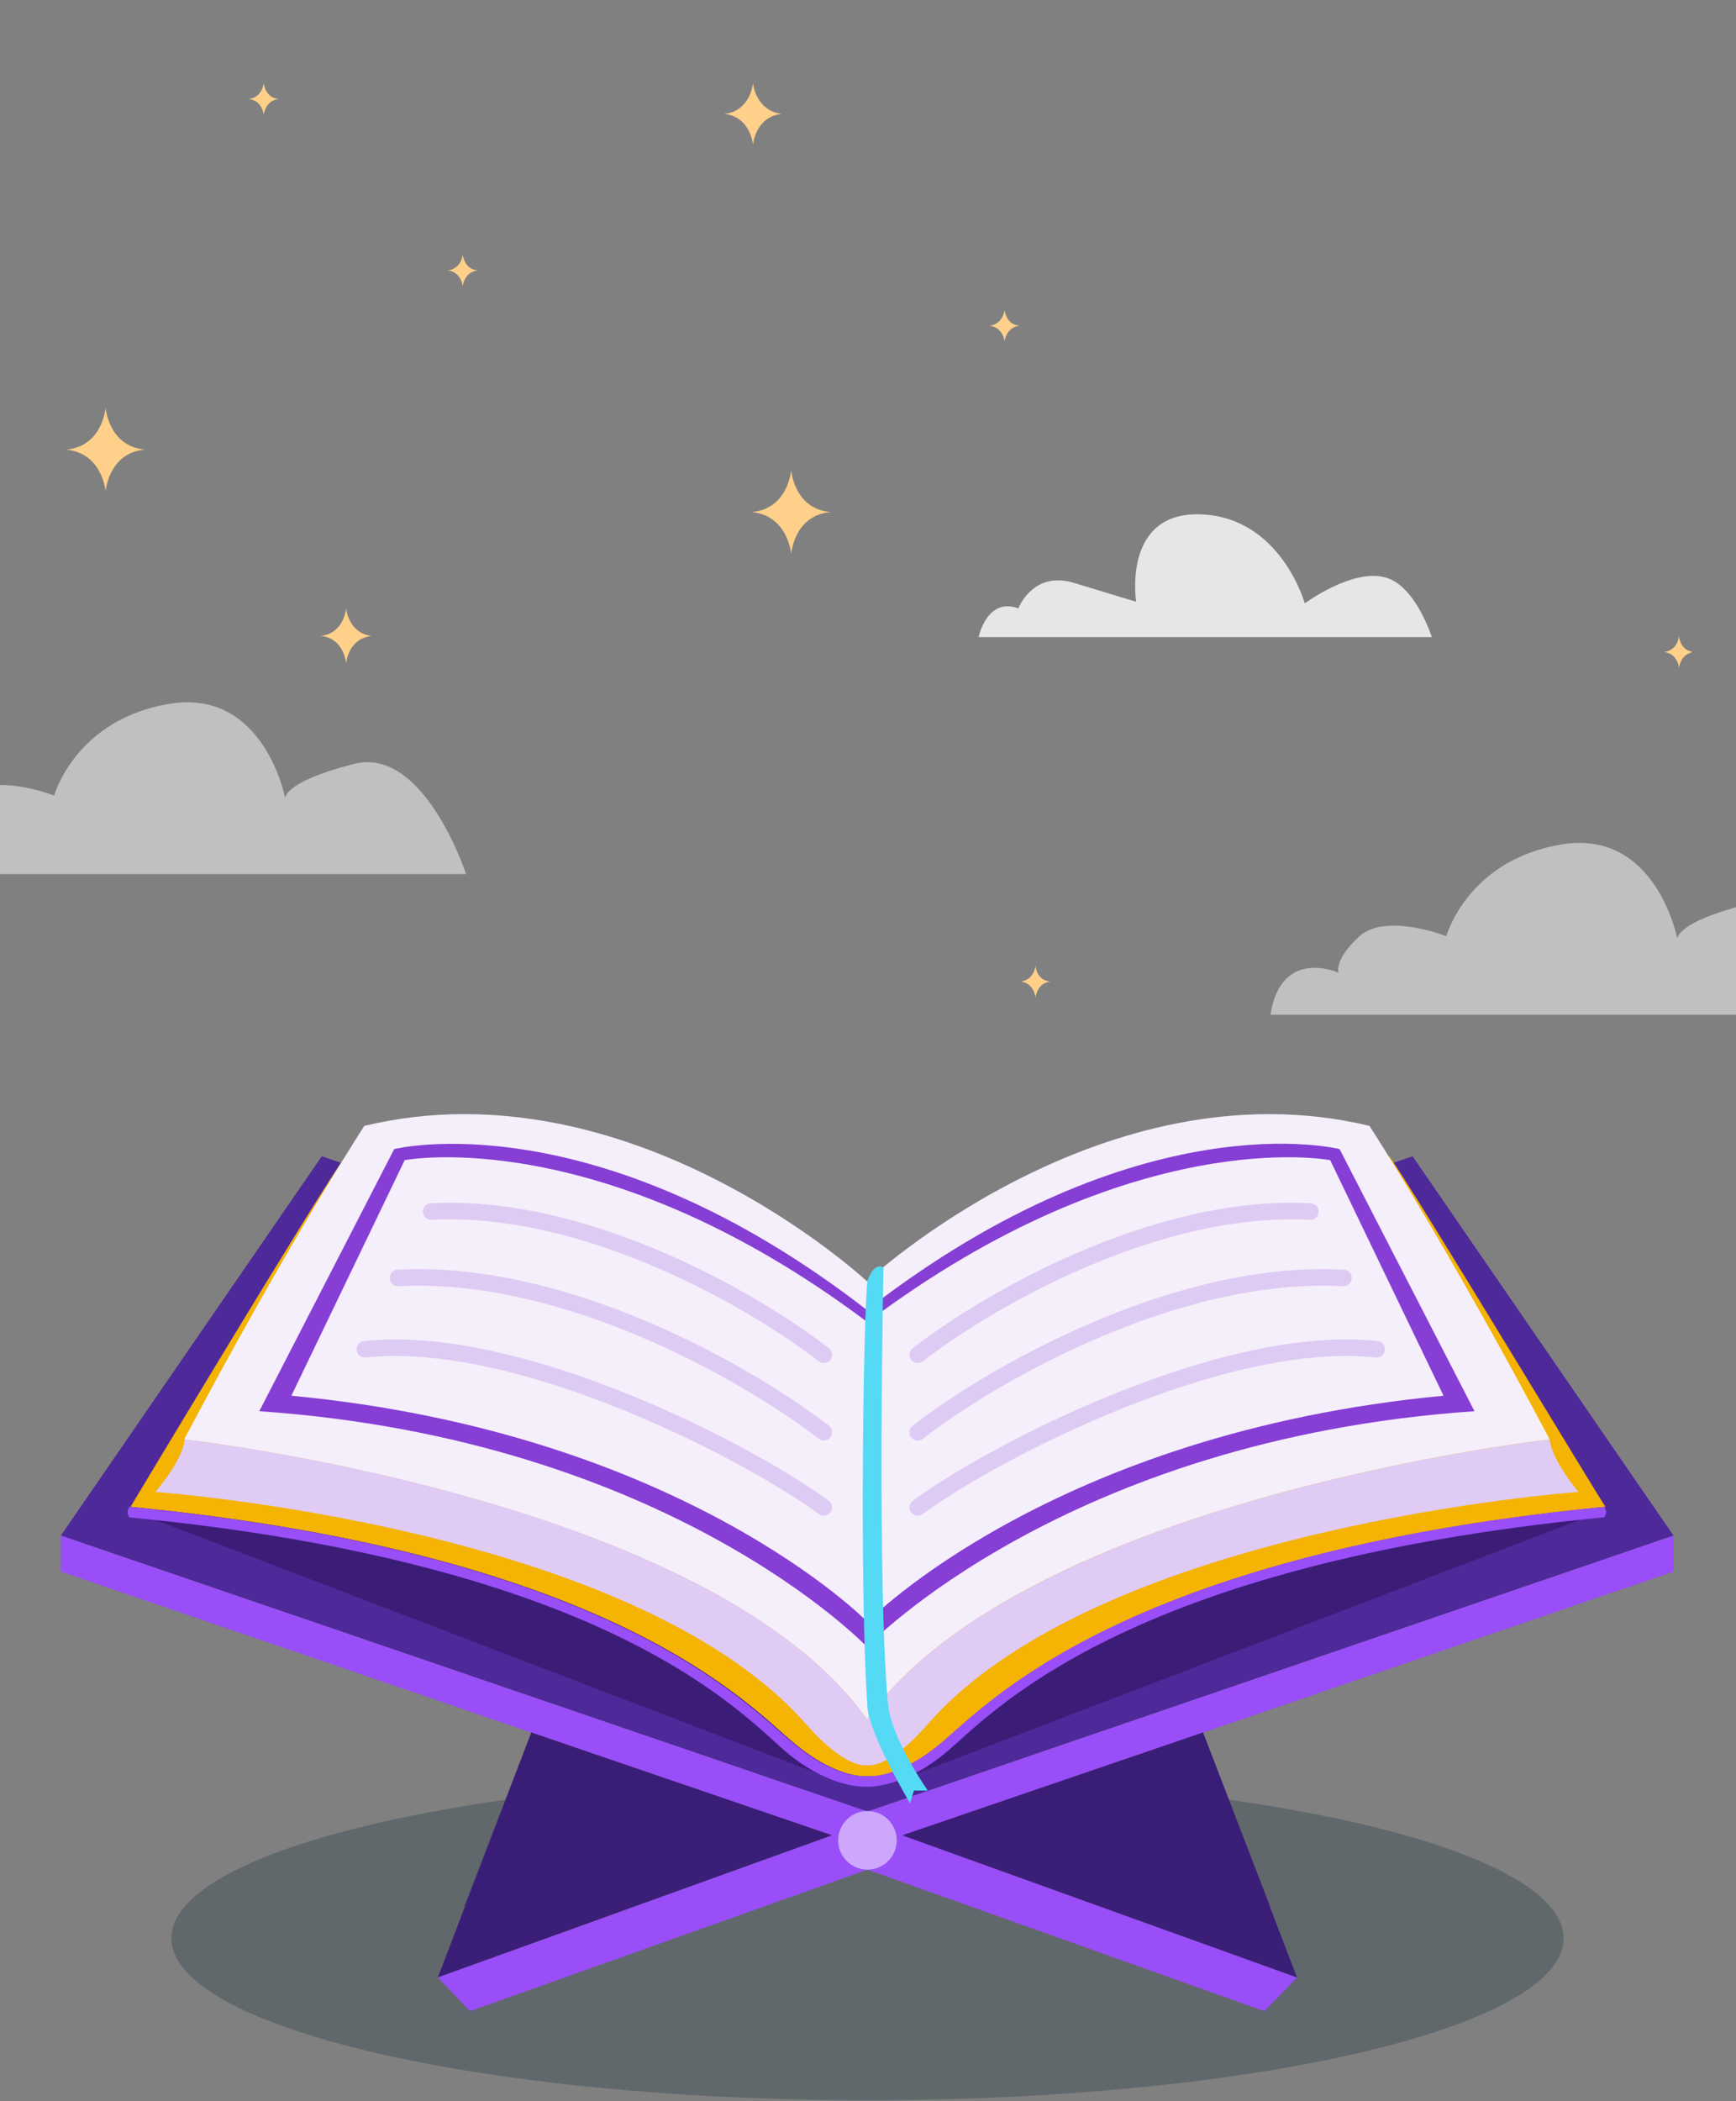 <svg width="314" height="380" viewBox="0 0 314 380" fill="none" xmlns="http://www.w3.org/2000/svg">
<rect x="0" y="0" width="314" height="380" fill="#808080" stroke="none"/>
<g style="mix-blend-mode:soft-light" opacity="0.5">
<path d="M-22 158.07H84.3C84.3 158.07 76.7 134.77 63.9 138.17C51.1 141.47 51.6 144.37 51.6 144.37C51.6 144.37 47.8 124.47 30.7 127.27C13.6 130.07 9.8 143.87 9.8 143.87C9.8 143.87 -1.1 139.57 -5.9 143.87C-10.6 148.17 -9.7 150.47 -9.7 150.47C-9.7 150.47 -20.1 145.77 -22 158.07Z" fill="white"/>
</g>
<g style="mix-blend-mode:soft-light" opacity="0.8">
<path d="M259 115.216C257.8 111.816 255.1 105.916 250.9 104.516C244.9 102.516 236 109.116 236 109.116C236 109.116 231.7 93.616 217.3 93.016C202.9 92.416 205.5 108.816 205.5 108.816C205.5 108.816 201.8 107.716 194.3 105.416C186.8 103.116 184.2 110.016 184.2 110.016C179.5 108.316 177.6 112.816 177 115.216H259Z" fill="white"/>
</g>
<g clip-path="url(#clip0_1102_924)">
<path d="M47.7 15C47.7 15 47.5 17.6 45 17.9C47.5 18.2 47.7 20.8 47.7 20.8C47.7 20.8 47.9 18.2 50.4 17.9C47.9 17.7 47.7 15 47.7 15Z" fill="#FFD08A"/>
<path d="M181.7 56C181.7 56 181.5 58.6 179 58.9C181.5 59.2 181.7 61.8 181.7 61.8C181.7 61.8 181.9 59.2 184.4 58.9C181.9 58.7 181.7 56 181.7 56Z" fill="#FFD08A"/>
<path d="M83.7 46C83.7 46 83.5 48.6 81 48.9C83.5 49.2 83.7 51.8 83.7 51.8C83.7 51.8 83.9 49.2 86.4 48.9C83.9 48.7 83.7 46 83.7 46Z" fill="#FFD08A"/>
<path d="M303.7 115C303.7 115 303.5 117.6 301 117.9C303.5 118.2 303.7 120.8 303.7 120.8C303.7 120.8 303.9 118.2 306.4 117.9C303.8 117.7 303.7 115 303.7 115Z" fill="#FFD08A"/>
<path d="M187.3 174.6C187.3 174.6 187.1 177.2 184.6 177.5C187.1 177.8 187.3 180.4 187.3 180.4C187.3 180.4 187.5 177.8 190 177.5C187.4 177.3 187.3 174.6 187.3 174.6Z" fill="#FFD08A"/>
<path d="M143.1 85C143.1 85 142.6 92 136 92.6C142.6 93.3 143.1 100.2 143.1 100.2C143.1 100.2 143.6 93.2 150.2 92.6C143.6 92 143.1 85 143.1 85Z" fill="#FFD08A"/>
<path d="M19.1 73.7C19.1 73.7 18.6 80.7 12 81.3C18.6 82 19.1 88.9 19.1 88.9C19.1 88.9 19.6 81.9 26.2 81.3C19.6 80.7 19.1 73.7 19.1 73.7Z" fill="#FFD08A"/>
<path d="M136.2 15C136.2 15 135.8 20.1 131 20.6C135.8 21.1 136.2 26.2 136.2 26.2C136.2 26.2 136.6 21.1 141.4 20.6C136.6 20 136.2 15 136.2 15Z" fill="#FFD08A"/>
<path d="M62.6 110C62.6 110 62.3 114.5 58 115C62.3 115.4 62.6 120 62.6 120C62.6 120 62.9 115.5 67.2 115C63 114.5 62.6 110 62.6 110Z" fill="#FFD08A"/>
<path d="M103.5 209.9C103.5 209.9 103.2 214.4 98.9 214.9C103.2 215.3 103.5 219.9 103.5 219.9C103.5 219.9 103.8 215.4 108.1 214.9C103.8 214.4 103.5 209.9 103.5 209.9Z" fill="#FFD08A"/>
</g>
<g style="mix-blend-mode:soft-light" opacity="0.5">
<path d="M229.8 183.5H336.1C336.1 183.5 328.5 160.2 315.7 163.6C302.9 166.9 303.4 169.8 303.4 169.8C303.4 169.8 299.6 149.9 282.5 152.7C265.4 155.5 261.6 169.3 261.6 169.3C261.6 169.3 250.7 165 245.9 169.3C241.2 173.6 242.1 175.9 242.1 175.9C242.1 175.9 231.7 171.2 229.8 183.5Z" fill="white"/>
</g>
<path opacity="0.25" d="M156.9 379.8C226.433 379.8 282.8 366.682 282.8 350.5C282.8 334.318 226.433 321.2 156.9 321.2C87.367 321.2 31 334.318 31 350.5C31 366.682 87.367 379.8 156.9 379.8Z" fill="#042030"/>
<path d="M255.5 209.1L156.9 242.8L58.2 209.1L11 277.7L156.9 327.6L302.7 277.7L255.5 209.1Z" fill="#4E2999"/>
<path opacity="0.45" d="M28.2 274.9L149.2 321.2L107.6 280C107.6 280 39.3 263.5 28.2 274.9Z" fill="#240F4F"/>
<path opacity="0.45" d="M285.6 274.9L164.6 321.2L206.2 280C206.1 280 274.4 263.5 285.6 274.9Z" fill="#240F4F"/>
<path d="M156.9 327.6L11 277.7V284.2L156.9 334.1L302.7 284.2V277.7L156.9 327.6Z" fill="#994EF8"/>
<path d="M79.2 357.6L96.1 313.3L150.5 331.9L79.2 357.6Z" fill="#3B1E77"/>
<path opacity="0.45" d="M83.9 344.8L150.5 331.9L96.1 313.3L83.9 344.8Z" fill="#3B1E77"/>
<path d="M156.9 329.6L79.2 357.6L85 363.7L156.9 338.1L228.7 363.7L234.6 357.6L156.9 329.6Z" fill="#994EF8"/>
<path d="M234.6 357.6L217.6 313.3L163.2 331.9L234.6 357.6Z" fill="#3B1E77"/>
<path opacity="0.45" d="M229.8 344.8L163.2 331.9L217.6 313.3L229.8 344.8Z" fill="#3B1E77"/>
<path d="M156.9 338.1C159.827 338.1 162.2 335.727 162.2 332.8C162.2 329.873 159.827 327.5 156.9 327.5C153.973 327.5 151.6 329.873 151.6 332.8C151.6 335.727 153.973 338.1 156.9 338.1Z" fill="white" fill-opacity="0.5"/>
<path d="M251.3 209.1L156.9 256.1L62.5 209.1C58.2 214.8 23.6 272.5 23.6 272.5C24 272.5 24.3 272.6 24.7 272.6C111.5 281.3 135.6 308.6 143.6 315.2C151.6 321.9 157 321.2 157 321.2C157 321.2 162.4 321.9 170.4 315.2C178.4 308.6 202.5 281.3 289.3 272.6C289.7 272.6 290 272.5 290.4 272.5C290.2 272.5 255.5 214.9 251.3 209.1Z" fill="#F5B304"/>
<path d="M290.2 272.5C289.8 272.5 289.5 272.6 289.1 272.6C202.3 281.3 178.2 308.6 170.2 315.2C162.2 321.9 156.8 321.2 156.8 321.2C156.8 321.2 151.4 321.9 143.4 315.2C135.4 308.6 111.3 281.3 24.5 272.6C24.1 272.6 23.8 272.5 23.4 272.5C22.7 273.6 23.4 274.4 23.4 274.4C111.1 282.9 134.4 310.3 142.4 317C150.4 323.6 156.7 323.1 156.7 323.1C156.7 323.1 163 323.6 171 317C179 310.4 202.3 283 290 274.4C290.2 274.4 290.9 273.6 290.2 272.5Z" fill="#994EF8"/>
<path d="M247.7 203.6C199.4 192 156.8 231.7 156.8 231.7C156.8 231.7 114.2 192 65.9 203.6C65.9 203.6 52.2 224.6 33.3 260.3C33.3 260.3 128.4 271 156.8 310.9C185.2 271 280.3 260.3 280.3 260.3C261.4 224.6 247.7 203.6 247.7 203.6Z" fill="#F5EFFB"/>
<path d="M280.3 260.3C280.3 260.3 185.2 271 156.8 310.9C128.5 271 33.4 260.3 33.4 260.3C33.4 260.3 33.4 263.5 28.1 269.8C28.1 269.8 114.4 276 145.8 311.8C153.2 320.2 156.8 319.2 156.8 319.2C156.8 319.2 160.5 320.2 167.8 311.8C199.1 276 285.5 269.8 285.5 269.8C280.3 263.4 280.3 260.3 280.3 260.3Z" fill="#DFCBF4"/>
<path d="M242.3 207.8C242.3 207.8 206.2 198.6 156.8 236.9C107.5 198.7 71.3 207.8 71.3 207.8L46.9 255.2C121.1 260.3 156.8 297.8 156.8 297.8C156.8 297.8 192.5 260.3 266.7 255.2L242.3 207.8ZM156.9 293.3C156.9 293.3 123.5 259.1 52.7 252.4L73.2 209.8C73.2 209.8 108.7 202.9 156.9 239.1C205.1 202.9 240.6 209.8 240.6 209.8L261.1 252.4C190.3 259.1 156.9 293.3 156.9 293.3Z" fill="#863ED5"/>
<path opacity="0.2" d="M166 272.594C179.333 262.76 221 241 249 244" stroke="#863ED5" stroke-width="3" stroke-linecap="round"/>
<path opacity="0.2" d="M166 245C177.833 235.735 208.6 217.581 237 219.088" stroke="#863ED5" stroke-width="3" stroke-linecap="round"/>
<path opacity="0.2" d="M166 259C178.833 249.022 212.2 229.472 243 231.095" stroke="#863ED5" stroke-width="3" stroke-linecap="round"/>
<path opacity="0.2" d="M149 272.594C135.667 262.76 94 241 66 244" stroke="#863ED5" stroke-width="3" stroke-linecap="round"/>
<path opacity="0.2" d="M149 245C137.167 235.735 106.4 217.581 78 219.088" stroke="#863ED5" stroke-width="3" stroke-linecap="round"/>
<path opacity="0.2" d="M149 259C136.167 249.022 102.8 229.472 72 231.095" stroke="#863ED5" stroke-width="3" stroke-linecap="round"/>
<path d="M156.9 231.7C156.9 231.7 157.9 228.2 159.8 229.2C159.8 229.2 158.6 285.9 160.6 308C161.1 313.5 165.9 321 167.8 323.8H165.3L164.6 326.1C164.6 326.1 157.2 313.6 156.9 308.7C155.4 286.7 156.2 237 156.9 231.7Z" fill="#54DAF5"/>
<defs>
<clipPath id="clip0_1102_924">
<rect width="294" height="220" fill="white" transform="translate(12)"/>
</clipPath>
</defs>
</svg>
